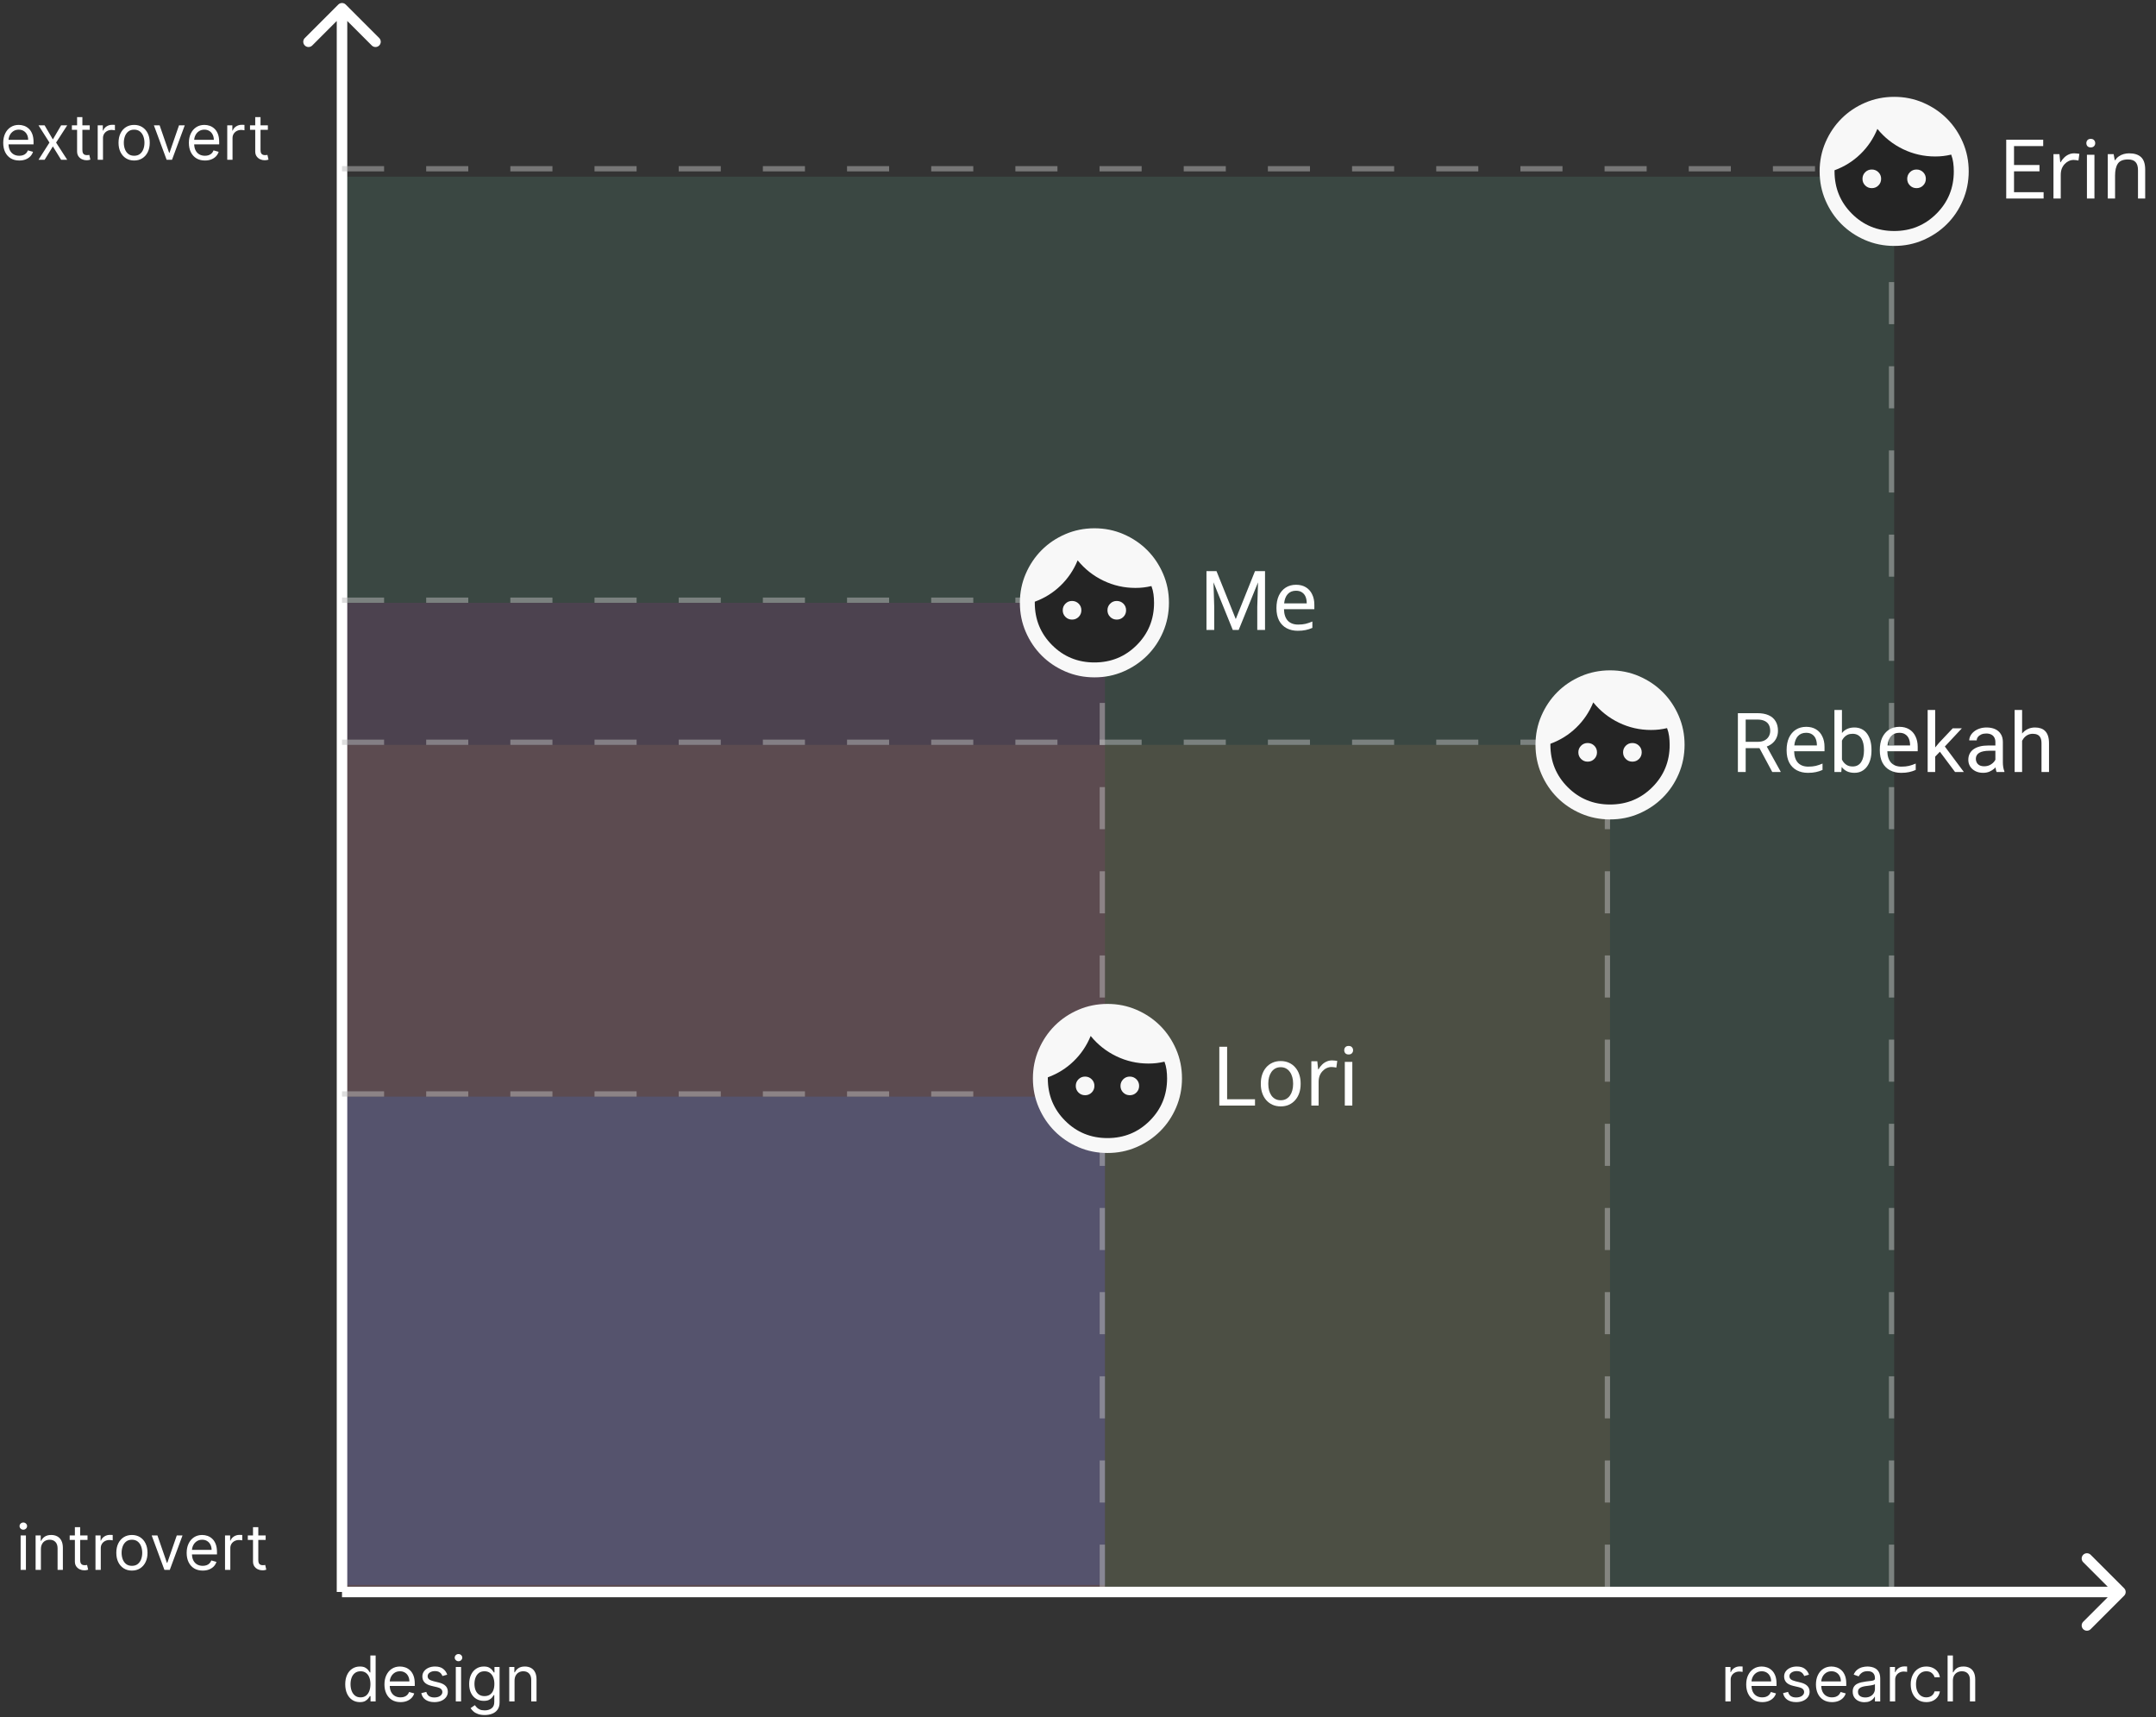 <svg width="521" height="415" viewBox="0 0 521 415" fill="none" xmlns="http://www.w3.org/2000/svg">
<rect x="0" y="0" width="521" height="415" fill="#333333" stroke="none"/>
<rect x="83" y="265" width="184" height="118" fill="#0066FF" fill-opacity="0.2"/>
<rect x="82.644" y="145.676" width="184.363" height="237.764" fill="#FF00C4" fill-opacity="0.1"/>
<rect x="82.644" y="180.005" width="306.424" height="203.435" fill="#FF8C4E" fill-opacity="0.1"/>
<rect x="82.644" y="42.687" width="375.083" height="340.753" fill="#7BFFCA" fill-opacity="0.1"/>
<path d="M83.546 1.101C83.049 0.604 82.244 0.604 81.747 1.101L73.656 9.193C73.159 9.689 73.159 10.494 73.656 10.991C74.152 11.487 74.957 11.487 75.454 10.991L82.647 3.798L89.839 10.991C90.335 11.487 91.141 11.487 91.637 10.991C92.134 10.494 92.134 9.689 91.637 9.193L83.546 1.101ZM83.918 384.712L83.918 2L81.375 2L81.375 384.712L83.918 384.712Z" fill="white"/>
<path d="M513.301 385.611C513.798 385.114 513.798 384.309 513.301 383.813L505.21 375.721C504.713 375.224 503.908 375.224 503.412 375.721C502.915 376.217 502.915 377.023 503.412 377.519L510.604 384.712L503.412 391.904C502.915 392.401 502.915 393.206 503.412 393.702C503.908 394.199 504.713 394.199 505.21 393.702L513.301 385.611ZM82.647 385.983H512.402V383.44H82.647V385.983Z" fill="white"/>
<path d="M4.66 38.788C3.858 38.788 3.166 38.611 2.584 38.257C2.007 37.9 1.56 37.401 1.246 36.762C0.936 36.119 0.78 35.371 0.78 34.519C0.78 33.666 0.936 32.915 1.246 32.265C1.56 31.611 1.998 31.102 2.557 30.737C3.121 30.369 3.778 30.184 4.53 30.184C4.963 30.184 5.391 30.256 5.814 30.401C6.236 30.546 6.621 30.78 6.968 31.105C7.315 31.427 7.591 31.853 7.797 32.384C8.003 32.915 8.106 33.569 8.106 34.345V34.887H1.69L1.69 33.782H6.805C6.805 33.312 6.711 32.893 6.523 32.525C6.339 32.157 6.076 31.866 5.732 31.653C5.393 31.439 4.992 31.333 4.53 31.333C4.02 31.333 3.58 31.459 3.208 31.712C2.839 31.961 2.556 32.286 2.357 32.688C2.158 33.088 2.059 33.518 2.059 33.977V34.714C2.059 35.342 2.167 35.875 2.384 36.312C2.604 36.746 2.91 37.076 3.3 37.304C3.69 37.528 4.143 37.64 4.66 37.64C4.996 37.64 5.299 37.593 5.57 37.499C5.844 37.401 6.081 37.257 6.28 37.065C6.478 36.87 6.632 36.628 6.74 36.339L7.976 36.686C7.846 37.105 7.627 37.474 7.32 37.791C7.013 38.106 6.634 38.351 6.182 38.528C5.731 38.702 5.223 38.788 4.66 38.788ZM10.781 30.293L12.775 33.695L14.769 30.293H16.242L13.555 34.454L16.242 38.615H14.769L12.775 35.386L10.781 38.615H9.307L11.951 34.454L9.307 30.293H10.781ZM21.686 30.293V31.376H17.373V30.293H21.686ZM18.63 28.299H19.909L19.909 36.231C19.909 36.592 19.962 36.863 20.066 37.044C20.175 37.221 20.312 37.34 20.478 37.401C20.648 37.459 20.827 37.488 21.014 37.488C21.155 37.488 21.271 37.481 21.361 37.466C21.451 37.448 21.524 37.434 21.578 37.423L21.838 38.572C21.751 38.604 21.63 38.637 21.475 38.669C21.32 38.705 21.123 38.723 20.884 38.723C20.523 38.723 20.169 38.646 19.822 38.49C19.479 38.335 19.194 38.098 18.966 37.781C18.742 37.463 18.63 37.062 18.63 36.578L18.63 28.299ZM23.61 38.615L23.61 30.293H24.845V31.55H24.932C25.084 31.138 25.358 30.804 25.755 30.547C26.153 30.291 26.601 30.163 27.099 30.163C27.193 30.163 27.31 30.164 27.451 30.168C27.592 30.172 27.699 30.177 27.771 30.184V31.485C27.728 31.474 27.628 31.457 27.473 31.436C27.321 31.411 27.16 31.398 26.991 31.398C26.586 31.398 26.225 31.483 25.907 31.653C25.593 31.819 25.344 32.05 25.159 32.346C24.979 32.639 24.888 32.973 24.888 33.349L24.888 38.615H23.61ZM32.414 38.788C31.663 38.788 31.004 38.609 30.437 38.252C29.873 37.894 29.433 37.394 29.115 36.751C28.8 36.108 28.643 35.357 28.643 34.497C28.643 33.63 28.8 32.873 29.115 32.227C29.433 31.58 29.873 31.078 30.437 30.721C31.004 30.363 31.663 30.184 32.414 30.184C33.166 30.184 33.823 30.363 34.386 30.721C34.954 31.078 35.394 31.58 35.709 32.227C36.026 32.873 36.185 33.63 36.185 34.497C36.185 35.357 36.026 36.108 35.709 36.751C35.394 37.394 34.954 37.894 34.386 38.252C33.823 38.609 33.166 38.788 32.414 38.788ZM32.414 37.64C32.985 37.64 33.455 37.493 33.823 37.201C34.191 36.908 34.464 36.523 34.641 36.047C34.818 35.57 34.907 35.053 34.907 34.497C34.907 33.941 34.818 33.422 34.641 32.942C34.464 32.462 34.191 32.073 33.823 31.777C33.455 31.481 32.985 31.333 32.414 31.333C31.844 31.333 31.374 31.481 31.006 31.777C30.637 32.073 30.364 32.462 30.187 32.942C30.01 33.422 29.922 33.941 29.922 34.497C29.922 35.053 30.01 35.57 30.187 36.047C30.364 36.523 30.637 36.908 31.006 37.201C31.374 37.493 31.844 37.64 32.414 37.64ZM44.645 30.293L41.567 38.615H40.267L37.189 30.293H38.576L40.873 36.925H40.96L43.257 30.293H44.645ZM49.523 38.788C48.722 38.788 48.03 38.611 47.448 38.257C46.87 37.9 46.424 37.401 46.11 36.762C45.8 36.119 45.644 35.371 45.644 34.519C45.644 33.666 45.8 32.915 46.11 32.265C46.424 31.611 46.861 31.102 47.421 30.737C47.985 30.369 48.642 30.184 49.394 30.184C49.827 30.184 50.255 30.256 50.678 30.401C51.1 30.546 51.485 30.78 51.832 31.105C52.178 31.427 52.455 31.853 52.661 32.384C52.867 32.915 52.969 33.569 52.969 34.345V34.887H46.554V33.782H51.669C51.669 33.312 51.575 32.893 51.387 32.525C51.203 32.157 50.94 31.866 50.596 31.653C50.257 31.439 49.856 31.333 49.394 31.333C48.884 31.333 48.444 31.459 48.072 31.712C47.703 31.961 47.419 32.286 47.221 32.688C47.022 33.088 46.923 33.518 46.923 33.977V34.714C46.923 35.342 47.031 35.875 47.248 36.312C47.468 36.746 47.773 37.076 48.164 37.304C48.554 37.528 49.007 37.64 49.523 37.64C49.859 37.64 50.163 37.593 50.434 37.499C50.708 37.401 50.945 37.257 51.144 37.065C51.342 36.87 51.496 36.628 51.604 36.339L52.84 36.686C52.709 37.105 52.491 37.474 52.184 37.791C51.877 38.106 51.498 38.351 51.046 38.528C50.594 38.702 50.087 38.788 49.523 38.788ZM54.915 38.615V30.293H56.15V31.55H56.237C56.388 31.138 56.663 30.804 57.06 30.547C57.458 30.291 57.906 30.163 58.404 30.163C58.498 30.163 58.615 30.164 58.756 30.168C58.897 30.172 59.004 30.177 59.076 30.184V31.485C59.032 31.474 58.933 31.457 58.778 31.436C58.626 31.411 58.465 31.398 58.296 31.398C57.891 31.398 57.53 31.483 57.212 31.653C56.898 31.819 56.648 32.05 56.464 32.346C56.284 32.639 56.193 32.973 56.193 33.349V38.615H54.915ZM64.732 30.293V31.376H60.419V30.293H64.732ZM61.676 28.299H62.955V36.231C62.955 36.592 63.008 36.863 63.112 37.044C63.221 37.221 63.358 37.34 63.524 37.401C63.694 37.459 63.873 37.488 64.061 37.488C64.201 37.488 64.317 37.481 64.407 37.466C64.498 37.448 64.57 37.434 64.624 37.423L64.884 38.572C64.797 38.604 64.676 38.637 64.521 38.669C64.366 38.705 64.169 38.723 63.931 38.723C63.569 38.723 63.215 38.646 62.868 38.49C62.525 38.335 62.24 38.098 62.013 37.781C61.788 37.463 61.676 37.062 61.676 36.578V28.299Z" fill="white"/>
<path d="M86.959 411.328C86.266 411.328 85.654 411.153 85.123 410.803C84.592 410.449 84.176 409.95 83.876 409.307C83.577 408.661 83.427 407.897 83.427 407.015C83.427 406.141 83.577 405.383 83.876 404.74C84.176 404.097 84.593 403.6 85.128 403.25C85.663 402.899 86.28 402.724 86.981 402.724C87.523 402.724 87.951 402.814 88.265 402.995C88.583 403.172 88.825 403.374 88.991 403.602C89.161 403.826 89.293 404.01 89.387 404.154H89.495V400.058H90.774V411.155H89.538V409.876H89.387C89.293 410.028 89.159 410.219 88.986 410.45C88.812 410.678 88.565 410.882 88.243 411.063C87.922 411.24 87.494 411.328 86.959 411.328ZM87.133 410.179C87.646 410.179 88.079 410.046 88.433 409.779C88.787 409.508 89.056 409.134 89.24 408.657C89.425 408.177 89.517 407.622 89.517 406.994C89.517 406.372 89.426 405.829 89.246 405.363C89.065 404.893 88.798 404.528 88.444 404.268C88.09 404.005 87.653 403.873 87.133 403.873C86.591 403.873 86.139 404.012 85.778 404.29C85.421 404.564 85.151 404.938 84.971 405.411C84.794 405.881 84.705 406.408 84.705 406.994C84.705 407.586 84.796 408.124 84.976 408.608C85.16 409.089 85.431 409.472 85.789 409.757C86.15 410.039 86.598 410.179 87.133 410.179ZM96.782 411.328C95.981 411.328 95.289 411.151 94.707 410.797C94.129 410.44 93.683 409.941 93.369 409.302C93.058 408.659 92.903 407.911 92.903 407.059C92.903 406.206 93.058 405.455 93.369 404.805C93.683 404.151 94.12 403.642 94.68 403.277C95.244 402.908 95.901 402.724 96.653 402.724C97.086 402.724 97.514 402.796 97.937 402.941C98.359 403.085 98.744 403.32 99.091 403.645C99.437 403.967 99.714 404.393 99.92 404.924C100.126 405.455 100.228 406.109 100.228 406.885V407.427H93.813V406.322H98.928C98.928 405.852 98.834 405.433 98.646 405.065C98.462 404.696 98.198 404.406 97.855 404.192C97.516 403.979 97.115 403.873 96.653 403.873C96.143 403.873 95.703 403.999 95.331 404.252C94.962 404.501 94.678 404.826 94.48 405.227C94.281 405.628 94.182 406.058 94.182 406.517V407.254C94.182 407.882 94.29 408.415 94.507 408.852C94.727 409.285 95.032 409.616 95.423 409.844C95.813 410.068 96.266 410.179 96.782 410.179C97.118 410.179 97.422 410.133 97.693 410.039C97.967 409.941 98.204 409.797 98.403 409.605C98.601 409.41 98.755 409.168 98.863 408.879L100.098 409.226C99.968 409.645 99.75 410.013 99.443 410.331C99.136 410.645 98.757 410.891 98.305 411.068C97.853 411.241 97.346 411.328 96.782 411.328ZM108.069 404.696L106.92 405.021C106.848 404.83 106.741 404.644 106.6 404.463C106.463 404.279 106.275 404.127 106.037 404.008C105.798 403.889 105.493 403.829 105.121 403.829C104.612 403.829 104.187 403.947 103.848 404.182C103.512 404.413 103.344 404.707 103.344 405.065C103.344 405.383 103.46 405.634 103.691 405.818C103.922 406.002 104.283 406.156 104.774 406.278L106.01 406.582C106.754 406.762 107.308 407.039 107.673 407.411C108.038 407.779 108.22 408.254 108.22 408.836C108.22 409.313 108.083 409.739 107.809 410.114C107.538 410.49 107.158 410.786 106.671 411.003C106.183 411.22 105.616 411.328 104.969 411.328C104.121 411.328 103.418 411.144 102.862 410.775C102.305 410.407 101.953 409.869 101.805 409.161L103.019 408.857C103.134 409.305 103.353 409.641 103.674 409.865C104 410.089 104.424 410.201 104.948 410.201C105.544 410.201 106.017 410.075 106.367 409.822C106.721 409.565 106.898 409.258 106.898 408.901C106.898 408.612 106.797 408.37 106.595 408.175C106.393 407.976 106.082 407.828 105.663 407.73L104.276 407.405C103.514 407.225 102.954 406.945 102.596 406.566C102.242 406.183 102.065 405.704 102.065 405.13C102.065 404.66 102.197 404.245 102.461 403.884C102.728 403.522 103.091 403.239 103.55 403.033C104.012 402.827 104.536 402.724 105.121 402.724C105.945 402.724 106.591 402.905 107.061 403.266C107.534 403.627 107.87 404.104 108.069 404.696ZM110.145 411.155V402.832H111.424V411.155H110.145ZM110.795 401.445C110.546 401.445 110.331 401.36 110.151 401.191C109.974 401.021 109.885 400.817 109.885 400.578C109.885 400.34 109.974 400.136 110.151 399.966C110.331 399.796 110.546 399.712 110.795 399.712C111.045 399.712 111.258 399.796 111.435 399.966C111.615 400.136 111.706 400.34 111.706 400.578C111.706 400.817 111.615 401.021 111.435 401.191C111.258 401.36 111.045 401.445 110.795 401.445ZM117.125 414.449C116.507 414.449 115.976 414.37 115.532 414.211C115.088 414.055 114.718 413.849 114.421 413.593C114.129 413.34 113.896 413.069 113.722 412.78L114.741 412.065C114.857 412.217 115.003 412.39 115.18 412.585C115.357 412.784 115.599 412.955 115.906 413.1C116.217 413.248 116.623 413.322 117.125 413.322C117.797 413.322 118.351 413.159 118.788 412.834C119.226 412.509 119.444 412 119.444 411.306V409.616H119.336C119.242 409.768 119.108 409.956 118.935 410.179C118.765 410.4 118.519 410.597 118.198 410.77C117.88 410.94 117.45 411.025 116.908 411.025C116.237 411.025 115.633 410.866 115.099 410.548C114.568 410.23 114.147 409.768 113.836 409.161C113.529 408.554 113.376 407.817 113.376 406.95C113.376 406.098 113.526 405.355 113.825 404.723C114.125 404.088 114.542 403.596 115.077 403.25C115.612 402.899 116.229 402.724 116.93 402.724C117.472 402.724 117.902 402.814 118.22 402.995C118.541 403.172 118.787 403.374 118.956 403.602C119.13 403.826 119.263 404.01 119.357 404.154H119.487V402.832H120.723V411.393C120.723 412.108 120.56 412.69 120.235 413.138C119.914 413.589 119.48 413.92 118.935 414.129C118.393 414.342 117.79 414.449 117.125 414.449ZM117.082 409.876C117.595 409.876 118.028 409.759 118.382 409.524C118.736 409.289 119.005 408.951 119.189 408.511C119.374 408.07 119.466 407.543 119.466 406.929C119.466 406.329 119.375 405.8 119.195 405.341C119.014 404.882 118.747 404.523 118.393 404.263C118.039 404.003 117.602 403.873 117.082 403.873C116.54 403.873 116.088 404.01 115.727 404.284C115.37 404.559 115.1 404.927 114.92 405.39C114.743 405.852 114.654 406.365 114.654 406.929C114.654 407.507 114.745 408.018 114.925 408.462C115.11 408.903 115.38 409.249 115.738 409.502C116.099 409.751 116.547 409.876 117.082 409.876ZM124.342 406.148V411.155H123.063V402.832H124.299V404.133H124.407C124.602 403.71 124.898 403.371 125.296 403.114C125.693 402.854 126.206 402.724 126.834 402.724C127.398 402.724 127.891 402.84 128.314 403.071C128.736 403.298 129.065 403.645 129.3 404.111C129.535 404.573 129.652 405.159 129.652 405.867V411.155H128.373V405.953C128.373 405.3 128.203 404.79 127.864 404.425C127.524 404.057 127.058 403.873 126.466 403.873C126.058 403.873 125.693 403.961 125.372 404.138C125.054 404.315 124.803 404.573 124.618 404.913C124.434 405.253 124.342 405.664 124.342 406.148Z" fill="white"/>
<path d="M416.941 411.155V402.832H418.176V404.089H418.263C418.415 403.678 418.689 403.344 419.086 403.087C419.484 402.831 419.932 402.702 420.43 402.702C420.524 402.702 420.641 402.704 420.782 402.708C420.923 402.711 421.03 402.717 421.102 402.724V404.024C421.059 404.014 420.959 403.997 420.804 403.976C420.652 403.95 420.492 403.938 420.322 403.938C419.917 403.938 419.556 404.023 419.238 404.192C418.924 404.359 418.675 404.59 418.49 404.886C418.31 405.178 418.22 405.513 418.22 405.888V411.155H416.941ZM425.854 411.328C425.052 411.328 424.36 411.151 423.779 410.797C423.201 410.44 422.755 409.941 422.44 409.302C422.13 408.659 421.974 407.911 421.974 407.059C421.974 406.206 422.13 405.455 422.44 404.805C422.755 404.151 423.192 403.642 423.751 403.277C424.315 402.908 424.972 402.724 425.724 402.724C426.157 402.724 426.585 402.796 427.008 402.941C427.43 403.085 427.815 403.32 428.162 403.645C428.509 403.967 428.785 404.393 428.991 404.924C429.197 405.455 429.3 406.109 429.3 406.885V407.427H422.885V406.322H427.999C427.999 405.852 427.905 405.433 427.718 405.065C427.533 404.696 427.27 404.406 426.927 404.192C426.587 403.979 426.186 403.873 425.724 403.873C425.214 403.873 424.774 403.999 424.402 404.252C424.033 404.501 423.75 404.826 423.551 405.227C423.352 405.628 423.253 406.058 423.253 406.517V407.254C423.253 407.882 423.361 408.415 423.578 408.852C423.798 409.285 424.104 409.616 424.494 409.844C424.884 410.068 425.337 410.179 425.854 410.179C426.19 410.179 426.493 410.133 426.764 410.039C427.039 409.941 427.275 409.797 427.474 409.605C427.672 409.41 427.826 409.168 427.934 408.879L429.17 409.226C429.04 409.645 428.821 410.013 428.514 410.331C428.207 410.645 427.828 410.891 427.376 411.068C426.925 411.241 426.417 411.328 425.854 411.328ZM437.14 404.696L435.991 405.021C435.919 404.83 435.812 404.644 435.671 404.463C435.534 404.279 435.346 404.127 435.108 404.008C434.87 403.889 434.564 403.829 434.192 403.829C433.683 403.829 433.259 403.947 432.919 404.182C432.583 404.413 432.415 404.707 432.415 405.065C432.415 405.383 432.531 405.634 432.762 405.818C432.993 406.002 433.354 406.156 433.846 406.278L435.081 406.582C435.825 406.762 436.379 407.039 436.744 407.411C437.109 407.779 437.292 408.254 437.292 408.836C437.292 409.313 437.154 409.739 436.88 410.114C436.609 410.49 436.23 410.786 435.742 411.003C435.254 411.22 434.687 411.328 434.041 411.328C433.192 411.328 432.489 411.144 431.933 410.775C431.377 410.407 431.024 409.869 430.876 409.161L432.09 408.857C432.206 409.305 432.424 409.641 432.746 409.865C433.071 410.089 433.495 410.201 434.019 410.201C434.615 410.201 435.088 410.075 435.439 409.822C435.793 409.565 435.969 409.258 435.969 408.901C435.969 408.612 435.868 408.37 435.666 408.175C435.464 407.976 435.153 407.828 434.734 407.73L433.347 407.405C432.585 407.225 432.025 406.945 431.667 406.566C431.313 406.183 431.136 405.704 431.136 405.13C431.136 404.66 431.268 404.245 431.532 403.884C431.799 403.522 432.162 403.239 432.621 403.033C433.083 402.827 433.607 402.724 434.192 402.724C435.016 402.724 435.662 402.905 436.132 403.266C436.605 403.627 436.941 404.104 437.14 404.696ZM442.706 411.328C441.904 411.328 441.212 411.151 440.63 410.797C440.053 410.44 439.606 409.941 439.292 409.302C438.982 408.659 438.826 407.911 438.826 407.059C438.826 406.206 438.982 405.455 439.292 404.805C439.606 404.151 440.044 403.642 440.603 403.277C441.167 402.908 441.824 402.724 442.576 402.724C443.009 402.724 443.437 402.796 443.86 402.941C444.282 403.085 444.667 403.32 445.014 403.645C445.361 403.967 445.637 404.393 445.843 404.924C446.049 405.455 446.152 406.109 446.152 406.885V407.427H439.736V406.322H444.851C444.851 405.852 444.757 405.433 444.57 405.065C444.385 404.696 444.122 404.406 443.778 404.192C443.439 403.979 443.038 403.873 442.576 403.873C442.066 403.873 441.626 403.999 441.254 404.252C440.885 404.501 440.602 404.826 440.403 405.227C440.204 405.628 440.105 406.058 440.105 406.517V407.254C440.105 407.882 440.213 408.415 440.43 408.852C440.65 409.285 440.956 409.616 441.346 409.844C441.736 410.068 442.189 410.179 442.706 410.179C443.042 410.179 443.345 410.133 443.616 410.039C443.89 409.941 444.127 409.797 444.326 409.605C444.524 409.41 444.678 409.168 444.786 408.879L446.022 409.226C445.892 409.645 445.673 410.013 445.366 410.331C445.059 410.645 444.68 410.891 444.228 411.068C443.777 411.241 443.269 411.328 442.706 411.328ZM450.546 411.35C450.018 411.35 449.54 411.25 449.11 411.052C448.68 410.85 448.339 410.559 448.086 410.179C447.833 409.797 447.707 409.334 447.707 408.792C447.707 408.316 447.801 407.929 447.988 407.633C448.176 407.333 448.427 407.098 448.742 406.929C449.056 406.759 449.403 406.632 449.782 406.549C450.165 406.463 450.549 406.394 450.936 406.343C451.442 406.278 451.852 406.23 452.166 406.197C452.484 406.161 452.715 406.101 452.859 406.018C453.007 405.935 453.081 405.791 453.081 405.585V405.542C453.081 405.007 452.935 404.592 452.643 404.295C452.354 403.999 451.915 403.851 451.326 403.851C450.716 403.851 450.237 403.985 449.89 404.252C449.543 404.519 449.3 404.805 449.159 405.108L447.945 404.675C448.162 404.169 448.451 403.775 448.812 403.493C449.177 403.208 449.574 403.009 450.004 402.897C450.437 402.782 450.864 402.724 451.283 402.724C451.55 402.724 451.857 402.757 452.204 402.822C452.554 402.883 452.892 403.011 453.217 403.206C453.546 403.401 453.818 403.696 454.035 404.089C454.252 404.483 454.36 405.011 454.36 405.672V411.155H453.081V410.028H453.016C452.93 410.208 452.785 410.402 452.583 410.608C452.381 410.813 452.112 410.989 451.776 411.133C451.44 411.278 451.03 411.35 450.546 411.35ZM450.741 410.201C451.247 410.201 451.673 410.102 452.02 409.903C452.37 409.704 452.634 409.448 452.811 409.134C452.991 408.82 453.081 408.489 453.081 408.142V406.972C453.027 407.037 452.908 407.097 452.724 407.151C452.543 407.201 452.334 407.246 452.095 407.286C451.861 407.322 451.631 407.355 451.407 407.384C451.187 407.409 451.008 407.431 450.871 407.449C450.539 407.492 450.228 407.562 449.939 407.66C449.654 407.754 449.422 407.897 449.245 408.088C449.072 408.276 448.985 408.532 448.985 408.857C448.985 409.302 449.15 409.638 449.478 409.865C449.811 410.089 450.232 410.201 450.741 410.201ZM456.694 411.155V402.832H457.929V404.089H458.016C458.168 403.678 458.442 403.344 458.84 403.087C459.237 402.831 459.685 402.702 460.183 402.702C460.277 402.702 460.395 402.704 460.536 402.708C460.676 402.711 460.783 402.717 460.855 402.724V404.024C460.812 404.014 460.713 403.997 460.557 403.976C460.406 403.95 460.245 403.938 460.075 403.938C459.67 403.938 459.309 404.023 458.991 404.192C458.677 404.359 458.428 404.59 458.244 404.886C458.063 405.178 457.973 405.513 457.973 405.888V411.155H456.694ZM465.499 411.328C464.718 411.328 464.047 411.144 463.483 410.775C462.92 410.407 462.486 409.9 462.183 409.253C461.879 408.606 461.728 407.868 461.728 407.037C461.728 406.192 461.883 405.446 462.194 404.799C462.508 404.149 462.945 403.642 463.505 403.277C464.068 402.908 464.726 402.724 465.477 402.724C466.062 402.724 466.589 402.832 467.059 403.049C467.529 403.266 467.913 403.569 468.213 403.959C468.513 404.35 468.699 404.805 468.771 405.325H467.492C467.395 404.946 467.178 404.61 466.842 404.317C466.51 404.021 466.062 403.873 465.499 403.873C465 403.873 464.563 404.003 464.187 404.263C463.815 404.519 463.525 404.882 463.315 405.352C463.109 405.818 463.006 406.365 463.006 406.994C463.006 407.637 463.107 408.196 463.31 408.673C463.516 409.15 463.805 409.52 464.177 409.784C464.552 410.048 464.993 410.179 465.499 410.179C465.831 410.179 466.133 410.122 466.403 410.006C466.674 409.891 466.904 409.724 467.092 409.508C467.279 409.291 467.413 409.031 467.492 408.727H468.771C468.699 409.219 468.52 409.661 468.235 410.055C467.953 410.445 467.579 410.756 467.113 410.987C466.651 411.214 466.113 411.328 465.499 411.328ZM471.919 406.148V411.155H470.64V400.058H471.919V404.133H472.028C472.223 403.703 472.515 403.362 472.905 403.109C473.299 402.852 473.823 402.724 474.477 402.724C475.044 402.724 475.54 402.838 475.967 403.065C476.393 403.289 476.723 403.634 476.958 404.1C477.196 404.563 477.316 405.151 477.316 405.867V411.155H476.037V405.953C476.037 405.292 475.865 404.781 475.522 404.42C475.183 404.055 474.711 403.873 474.108 403.873C473.689 403.873 473.313 403.961 472.981 404.138C472.652 404.315 472.392 404.573 472.201 404.913C472.013 405.253 471.919 405.664 471.919 406.148Z" fill="white"/>
<path d="M493.84 46.439V47.972H486.311V46.439H493.84ZM486.691 33.754V47.972H484.807V33.754H486.691ZM492.844 39.867V41.4H486.311V39.867H492.844ZM493.742 33.754V35.297H486.311V33.754H493.742ZM501.223 37.052C501.423 37.052 501.637 37.066 501.863 37.092C502.103 37.106 502.31 37.132 502.483 37.172L502.263 38.792C502.09 38.752 501.897 38.719 501.683 38.692C501.483 38.666 501.29 38.652 501.103 38.652C500.69 38.652 500.297 38.739 499.923 38.912C499.55 39.086 499.217 39.332 498.923 39.652C498.63 39.959 498.397 40.332 498.223 40.772C498.063 41.212 497.983 41.706 497.983 42.252V47.972H496.223V37.252H497.663L497.863 39.212H497.943C498.17 38.812 498.443 38.452 498.763 38.132C499.083 37.799 499.45 37.539 499.863 37.352C500.277 37.152 500.73 37.052 501.223 37.052ZM506.125 37.406V47.972H504.309V37.406H506.125ZM504.172 34.603C504.172 34.31 504.26 34.063 504.436 33.861C504.618 33.659 504.885 33.558 505.236 33.558C505.581 33.558 505.845 33.659 506.027 33.861C506.216 34.063 506.311 34.31 506.311 34.603C506.311 34.883 506.216 35.124 506.027 35.326C505.845 35.521 505.581 35.619 505.236 35.619C504.885 35.619 504.618 35.521 504.436 35.326C504.26 35.124 504.172 34.883 504.172 34.603ZM514.508 37.052C515.788 37.052 516.755 37.366 517.408 37.992C518.062 38.606 518.388 39.606 518.388 40.992V47.972H516.648V41.112C516.648 40.246 516.455 39.599 516.068 39.172C515.682 38.746 515.075 38.532 514.248 38.532C513.062 38.532 512.242 38.866 511.788 39.532C511.335 40.199 511.108 41.159 511.108 42.412V47.972H509.348V37.252H510.768L511.028 38.712H511.128C511.368 38.339 511.662 38.032 512.008 37.792C512.368 37.539 512.762 37.352 513.188 37.232C513.615 37.112 514.055 37.052 514.508 37.052Z" fill="white"/>
<path d="M292.141 138.014H293.967L298.625 149.606L303.273 138.014H305.109L299.328 152.233H297.902L292.141 138.014ZM291.545 138.014H293.156L293.42 146.686V152.233H291.545V138.014ZM304.084 138.014H305.695V152.233H303.82V146.686L304.084 138.014ZM313.195 141.313C314.115 141.313 314.902 141.513 315.555 141.913C316.222 142.313 316.729 142.879 317.075 143.613C317.435 144.333 317.615 145.179 317.615 146.153V147.213H310.275C310.302 148.426 310.609 149.353 311.195 149.993C311.795 150.619 312.629 150.933 313.695 150.933C314.375 150.933 314.975 150.873 315.495 150.753C316.029 150.619 316.575 150.433 317.135 150.193V151.733C316.589 151.973 316.049 152.146 315.515 152.253C314.982 152.373 314.349 152.433 313.615 152.433C312.602 152.433 311.702 152.226 310.915 151.813C310.142 151.399 309.535 150.786 309.095 149.973C308.669 149.146 308.455 148.139 308.455 146.953C308.455 145.779 308.649 144.773 309.035 143.933C309.435 143.093 309.989 142.446 310.695 141.993C311.415 141.539 312.249 141.313 313.195 141.313ZM313.175 142.753C312.335 142.753 311.669 143.026 311.175 143.573C310.695 144.106 310.409 144.853 310.315 145.813H315.775C315.775 145.199 315.682 144.666 315.495 144.213C315.309 143.759 315.022 143.406 314.635 143.153C314.262 142.886 313.775 142.753 313.175 142.753Z" fill="white"/>
<path d="M4.985 379.368V371.046H6.263V379.368H4.985ZM5.635 369.659C5.386 369.659 5.171 369.574 4.99 369.404C4.813 369.234 4.725 369.03 4.725 368.792C4.725 368.553 4.813 368.349 4.99 368.18C5.171 368.01 5.386 367.925 5.635 367.925C5.884 367.925 6.097 368.01 6.274 368.18C6.455 368.349 6.545 368.553 6.545 368.792C6.545 369.03 6.455 369.234 6.274 369.404C6.097 369.574 5.884 369.659 5.635 369.659ZM9.884 374.362V379.368H8.605V371.046H9.841V372.346H9.949C10.144 371.924 10.44 371.584 10.838 371.328C11.235 371.067 11.748 370.937 12.377 370.937C12.94 370.937 13.433 371.053 13.856 371.284C14.278 371.512 14.607 371.859 14.842 372.324C15.077 372.787 15.194 373.372 15.194 374.08V379.368H13.915V374.167C13.915 373.513 13.745 373.004 13.406 372.639C13.066 372.27 12.601 372.086 12.008 372.086C11.6 372.086 11.235 372.175 10.914 372.352C10.596 372.529 10.345 372.787 10.161 373.126C9.976 373.466 9.884 373.878 9.884 374.362ZM21.15 371.046V372.129H16.837V371.046H21.15ZM18.094 369.052H19.373V376.984C19.373 377.345 19.425 377.616 19.53 377.797C19.638 377.974 19.776 378.093 19.942 378.154C20.111 378.212 20.29 378.241 20.478 378.241C20.619 378.241 20.735 378.234 20.825 378.219C20.915 378.201 20.987 378.187 21.042 378.176L21.302 379.325C21.215 379.357 21.094 379.39 20.939 379.422C20.783 379.458 20.586 379.476 20.348 379.476C19.987 379.476 19.633 379.399 19.286 379.243C18.943 379.088 18.658 378.852 18.43 378.534C18.206 378.216 18.094 377.815 18.094 377.331V369.052ZM23.073 379.368V371.046H24.309V372.303H24.395C24.547 371.891 24.822 371.557 25.219 371.3C25.616 371.044 26.064 370.916 26.563 370.916C26.657 370.916 26.774 370.918 26.915 370.921C27.056 370.925 27.162 370.93 27.235 370.937V372.238C27.191 372.227 27.092 372.211 26.936 372.189C26.785 372.164 26.624 372.151 26.454 372.151C26.05 372.151 25.689 372.236 25.371 372.406C25.056 372.572 24.807 372.803 24.623 373.099C24.442 373.392 24.352 373.726 24.352 374.102V379.368H23.073ZM31.878 379.541C31.127 379.541 30.467 379.363 29.9 379.005C29.337 378.647 28.896 378.147 28.578 377.504C28.264 376.861 28.107 376.11 28.107 375.25C28.107 374.383 28.264 373.627 28.578 372.98C28.896 372.333 29.337 371.831 29.9 371.474C30.467 371.116 31.127 370.937 31.878 370.937C32.629 370.937 33.287 371.116 33.85 371.474C34.417 371.831 34.858 372.333 35.172 372.98C35.49 373.627 35.649 374.383 35.649 375.25C35.649 376.11 35.49 376.861 35.172 377.504C34.858 378.147 34.417 378.647 33.85 379.005C33.287 379.363 32.629 379.541 31.878 379.541ZM31.878 378.393C32.449 378.393 32.918 378.247 33.287 377.954C33.655 377.661 33.928 377.277 34.105 376.8C34.282 376.323 34.37 375.807 34.37 375.25C34.37 374.694 34.282 374.176 34.105 373.695C33.928 373.215 33.655 372.827 33.287 372.53C32.918 372.234 32.449 372.086 31.878 372.086C31.307 372.086 30.838 372.234 30.469 372.53C30.101 372.827 29.828 373.215 29.651 373.695C29.474 374.176 29.386 374.694 29.386 375.25C29.386 375.807 29.474 376.323 29.651 376.8C29.828 377.277 30.101 377.661 30.469 377.954C30.838 378.247 31.307 378.393 31.878 378.393ZM44.108 371.046L41.031 379.368H39.73L36.653 371.046H38.04L40.337 377.678H40.424L42.721 371.046H44.108ZM48.987 379.541C48.185 379.541 47.494 379.364 46.912 379.011C46.334 378.653 45.888 378.154 45.574 377.515C45.263 376.872 45.108 376.124 45.108 375.272C45.108 374.419 45.263 373.668 45.574 373.018C45.888 372.364 46.325 371.855 46.885 371.49C47.448 371.122 48.106 370.937 48.857 370.937C49.291 370.937 49.719 371.01 50.141 371.154C50.564 371.299 50.949 371.533 51.295 371.859C51.642 372.18 51.918 372.606 52.124 373.137C52.33 373.668 52.433 374.322 52.433 375.099V375.64H46.018V374.535H51.133C51.133 374.066 51.039 373.647 50.851 373.278C50.667 372.91 50.403 372.619 50.06 372.406C49.721 372.193 49.319 372.086 48.857 372.086C48.348 372.086 47.907 372.212 47.535 372.465C47.167 372.715 46.883 373.04 46.684 373.441C46.486 373.842 46.386 374.271 46.386 374.73V375.467C46.386 376.096 46.495 376.628 46.712 377.065C46.932 377.499 47.237 377.829 47.627 378.057C48.017 378.281 48.471 378.393 48.987 378.393C49.323 378.393 49.627 378.346 49.898 378.252C50.172 378.154 50.409 378.01 50.607 377.819C50.806 377.623 50.959 377.381 51.068 377.092L52.303 377.439C52.173 377.858 51.955 378.227 51.648 378.545C51.34 378.859 50.961 379.104 50.51 379.281C50.058 379.455 49.551 379.541 48.987 379.541ZM54.378 379.368V371.046H55.614V372.303H55.7C55.852 371.891 56.127 371.557 56.524 371.3C56.921 371.044 57.369 370.916 57.868 370.916C57.962 370.916 58.079 370.918 58.22 370.921C58.361 370.925 58.467 370.93 58.539 370.937V372.238C58.496 372.227 58.397 372.211 58.242 372.189C58.09 372.164 57.929 372.151 57.759 372.151C57.355 372.151 56.993 372.236 56.676 372.406C56.361 372.572 56.112 372.803 55.928 373.099C55.747 373.392 55.657 373.726 55.657 374.102V379.368H54.378ZM64.196 371.046V372.129H59.883V371.046H64.196ZM61.14 369.052H62.419V376.984C62.419 377.345 62.471 377.616 62.576 377.797C62.684 377.974 62.822 378.093 62.988 378.154C63.158 378.212 63.336 378.241 63.524 378.241C63.665 378.241 63.781 378.234 63.871 378.219C63.961 378.201 64.034 378.187 64.088 378.176L64.348 379.325C64.261 379.357 64.14 379.39 63.985 379.422C63.829 379.458 63.633 379.476 63.394 379.476C63.033 379.476 62.679 379.399 62.332 379.243C61.989 379.088 61.704 378.852 61.476 378.534C61.252 378.216 61.14 377.815 61.14 377.331V369.052Z" fill="white"/>
<line opacity="0.5" x1="82.647" y1="40.78" x2="457.729" y2="40.78" stroke="#BCBCBC" stroke-width="1.271" stroke-dasharray="10.17 10.17"/>
<line opacity="0.5" x1="82.647" y1="179.37" x2="389.07" y2="179.37" stroke="#BCBCBC" stroke-width="1.271" stroke-dasharray="10.17 10.17"/>
<line opacity="0.5" x1="82.647" y1="145.04" x2="267.009" y2="145.04" stroke="#BCBCBC" stroke-width="1.271" stroke-dasharray="10.17 10.17"/>
<line opacity="0.5" x1="82.647" y1="264.364" x2="236.494" y2="264.364" stroke="#BCBCBC" stroke-width="1.271" stroke-dasharray="10.17 10.17"/>
<line opacity="0.5" x1="457.093" y1="383.44" x2="457.093" y2="41.416" stroke="#BCBCBC" stroke-width="1.271" stroke-dasharray="10.17 10.17"/>
<line opacity="0.5" x1="388.433" y1="383.44" x2="388.433" y2="180.005" stroke="#BCBCBC" stroke-width="1.271" stroke-dasharray="10.17 10.17"/>
<line opacity="0.5" x1="266.373" y1="383.44" x2="266.373" y2="145.676" stroke="#BCBCBC" stroke-width="1.271" stroke-dasharray="10.17 10.17"/>
<circle cx="457.729" cy="41.416" r="15.258" fill="#242424"/>
<path d="M452.325 45.468C451.694 45.468 451.161 45.25 450.725 44.814C450.289 44.379 450.072 43.846 450.073 43.217C450.074 42.587 450.292 42.054 450.727 41.617C451.162 41.18 451.694 40.963 452.325 40.965C452.955 40.968 453.488 41.185 453.924 41.619C454.36 42.053 454.577 42.585 454.576 43.217C454.575 43.848 454.357 44.382 453.922 44.816C453.488 45.251 452.955 45.468 452.325 45.468ZM463.132 45.468C462.502 45.468 461.968 45.25 461.533 44.814C461.097 44.379 460.879 43.846 460.88 43.217C460.882 42.587 461.1 42.054 461.534 41.617C461.969 41.18 462.502 40.963 463.132 40.965C463.762 40.968 464.296 41.185 464.732 41.619C465.167 42.053 465.385 42.585 465.384 43.217C465.382 43.848 465.164 44.382 464.73 44.816C464.295 45.251 463.762 45.468 463.132 45.468ZM457.728 55.825C461.751 55.825 465.158 54.429 467.95 51.638C470.742 48.846 472.138 45.438 472.138 41.416C472.138 40.695 472.093 39.997 472.003 39.322C471.913 38.648 471.748 37.994 471.508 37.363C470.877 37.513 470.247 37.626 469.616 37.701C468.986 37.777 468.326 37.814 467.635 37.813C464.903 37.813 462.321 37.228 459.89 36.057C457.458 34.886 455.387 33.25 453.675 31.148C452.715 33.49 451.342 35.524 449.556 37.251C447.77 38.978 445.691 40.276 443.318 41.145V41.416C443.318 45.438 444.714 48.846 447.506 51.638C450.298 54.429 453.705 55.825 457.728 55.825ZM457.728 59.428C455.237 59.428 452.895 58.955 450.703 58.01C448.512 57.065 446.606 55.782 444.984 54.159C443.363 52.537 442.08 50.631 441.135 48.44C440.19 46.25 439.717 43.908 439.716 41.416C439.715 38.923 440.188 36.581 441.135 34.391C442.083 32.2 443.366 30.294 444.984 28.672C446.603 27.049 448.51 25.766 450.703 24.822C452.897 23.879 455.239 23.405 457.728 23.403C460.218 23.401 462.559 23.874 464.753 24.822C466.947 25.771 468.853 27.054 470.472 28.672C472.091 30.289 473.374 32.196 474.323 34.391C475.272 36.586 475.744 38.927 475.741 41.416C475.737 43.904 475.264 46.245 474.321 48.44C473.379 50.635 472.096 52.542 470.472 54.159C468.849 55.777 466.942 57.06 464.753 58.01C462.564 58.96 460.222 59.433 457.728 59.428Z" fill="#F8F8F8"/>
<circle cx="264.467" cy="145.676" r="15.258" fill="#242424"/>
<path d="M259.063 149.729C258.432 149.729 257.899 149.511 257.463 149.075C257.027 148.639 256.81 148.106 256.811 147.477C256.812 146.848 257.03 146.315 257.465 145.878C257.9 145.44 258.432 145.223 259.063 145.225C259.693 145.228 260.226 145.446 260.662 145.879C261.098 146.313 261.316 146.845 261.314 147.477C261.313 148.109 261.095 148.642 260.661 149.077C260.226 149.511 259.693 149.729 259.063 149.729ZM269.87 149.729C269.24 149.729 268.707 149.511 268.271 149.075C267.835 148.639 267.618 148.106 267.619 147.477C267.62 146.848 267.838 146.315 268.273 145.878C268.707 145.44 269.24 145.223 269.87 145.225C270.501 145.228 271.034 145.446 271.47 145.879C271.906 146.313 272.123 146.845 272.122 147.477C272.121 148.109 271.903 148.642 271.468 149.077C271.033 149.511 270.501 149.729 269.87 149.729ZM264.467 160.086C268.489 160.086 271.897 158.69 274.689 155.898C277.481 153.106 278.877 149.699 278.877 145.676C278.877 144.955 278.831 144.258 278.741 143.583C278.651 142.908 278.486 142.255 278.246 141.623C277.616 141.773 276.985 141.886 276.355 141.962C275.724 142.037 275.064 142.075 274.373 142.073C271.642 142.073 269.06 141.488 266.628 140.317C264.196 139.146 262.125 137.51 260.414 135.409C259.453 137.75 258.08 139.785 256.294 141.511C254.509 143.238 252.429 144.536 250.057 145.406V145.676C250.057 149.699 251.453 153.106 254.244 155.898C257.036 158.69 260.444 160.086 264.467 160.086ZM264.467 163.688C261.975 163.688 259.633 163.216 257.442 162.271C255.25 161.326 253.344 160.042 251.723 158.42C250.102 156.797 248.819 154.891 247.873 152.701C246.928 150.51 246.455 148.169 246.454 145.676C246.453 143.183 246.926 140.841 247.873 138.651C248.821 136.461 250.104 134.554 251.723 132.932C253.341 131.31 255.248 130.027 257.442 129.083C259.636 128.139 261.977 127.666 264.467 127.663C266.956 127.661 269.297 128.134 271.491 129.083C273.685 130.031 275.592 131.314 277.21 132.932C278.829 134.55 280.113 136.456 281.061 138.651C282.01 140.846 282.483 143.188 282.479 145.676C282.475 148.164 282.002 150.506 281.06 152.701C280.117 154.896 278.834 156.802 277.21 158.42C275.587 160.037 273.681 161.321 271.491 162.271C269.302 163.221 266.961 163.693 264.467 163.688Z" fill="#F8F8F8"/>
<circle cx="389.068" cy="180.005" r="15.258" fill="#242424"/>
<path d="M383.663 184.058C383.033 184.058 382.5 183.84 382.064 183.404C381.628 182.968 381.411 182.436 381.412 181.807C381.413 181.177 381.631 180.644 382.066 180.207C382.5 179.77 383.033 179.553 383.663 179.555C384.294 179.558 384.827 179.775 385.263 180.209C385.699 180.642 385.916 181.175 385.915 181.807C385.914 182.438 385.696 182.971 385.261 183.406C384.826 183.841 384.294 184.058 383.663 184.058ZM394.471 184.058C393.84 184.058 393.307 183.84 392.871 183.404C392.435 182.968 392.218 182.436 392.219 181.807C392.221 181.177 392.438 180.644 392.873 180.207C393.308 179.77 393.84 179.553 394.471 179.555C395.101 179.558 395.634 179.775 396.07 180.209C396.506 180.642 396.724 181.175 396.722 181.807C396.721 182.438 396.503 182.971 396.069 183.406C395.634 183.841 395.101 184.058 394.471 184.058ZM389.067 194.415C393.09 194.415 396.497 193.019 399.289 190.227C402.081 187.436 403.477 184.028 403.477 180.005C403.477 179.285 403.432 178.587 403.342 177.912C403.252 177.238 403.087 176.584 402.847 175.953C402.216 176.103 401.586 176.216 400.955 176.291C400.325 176.367 399.664 176.404 398.974 176.403C396.242 176.403 393.66 175.818 391.229 174.647C388.797 173.476 386.726 171.84 385.014 169.738C384.054 172.08 382.681 174.114 380.895 175.841C379.109 177.568 377.03 178.866 374.657 179.735V180.005C374.657 184.028 376.053 187.436 378.845 190.227C381.637 193.019 385.044 194.415 389.067 194.415ZM389.067 198.018C386.575 198.018 384.234 197.545 382.042 196.6C379.851 195.655 377.944 194.372 376.323 192.749C374.702 191.127 373.419 189.221 372.474 187.03C371.529 184.84 371.056 182.498 371.055 180.005C371.053 177.513 371.527 175.171 372.474 172.981C373.422 170.79 374.705 168.884 376.323 167.262C377.942 165.639 379.848 164.356 382.042 163.412C384.236 162.469 386.578 161.995 389.067 161.993C391.556 161.991 393.898 162.464 396.092 163.412C398.286 164.361 400.192 165.644 401.811 167.262C403.43 168.879 404.713 170.785 405.662 172.981C406.611 175.176 407.083 177.517 407.08 180.005C407.076 182.494 406.603 184.835 405.66 187.03C404.718 189.225 403.434 191.132 401.811 192.749C400.187 194.367 398.281 195.65 396.092 196.6C393.903 197.55 391.561 198.023 389.067 198.018Z" fill="#F8F8F8"/>
<circle cx="267.614" cy="260.615" r="15.258" fill="#242424"/>
<path d="M262.213 264.668C261.583 264.668 261.05 264.45 260.614 264.014C260.178 263.578 259.96 263.045 259.962 262.416C259.963 261.787 260.181 261.254 260.616 260.817C261.05 260.38 261.583 260.162 262.213 260.165C262.844 260.167 263.377 260.385 263.813 260.818C264.249 261.252 264.466 261.785 264.465 262.416C264.464 263.048 264.246 263.581 263.811 264.016C263.376 264.45 262.844 264.668 262.213 264.668ZM273.021 264.668C272.39 264.668 271.857 264.45 271.421 264.014C270.985 263.578 270.768 263.045 270.769 262.416C270.77 261.787 270.988 261.254 271.423 260.817C271.858 260.38 272.39 260.162 273.021 260.165C273.651 260.167 274.184 260.385 274.62 260.818C275.056 261.252 275.273 261.785 275.272 262.416C275.271 263.048 275.053 263.581 274.618 264.016C274.184 264.45 273.651 264.668 273.021 264.668ZM267.617 275.025C271.64 275.025 275.047 273.629 277.839 270.837C280.631 268.045 282.027 264.638 282.027 260.615C282.027 259.894 281.982 259.197 281.892 258.522C281.802 257.847 281.637 257.194 281.396 256.562C280.766 256.712 280.136 256.825 279.505 256.901C278.875 256.976 278.214 257.014 277.524 257.012C274.792 257.012 272.21 256.427 269.778 255.256C267.347 254.085 265.275 252.449 263.564 250.348C262.603 252.689 261.23 254.724 259.445 256.45C257.659 258.177 255.58 259.475 253.207 260.345V260.615C253.207 264.638 254.603 268.045 257.395 270.837C260.187 273.629 263.594 275.025 267.617 275.025ZM267.617 278.627C265.125 278.627 262.784 278.155 260.592 277.21C258.401 276.265 256.494 274.981 254.873 273.359C253.252 271.736 251.969 269.83 251.024 267.64C250.079 265.449 249.606 263.108 249.604 260.615C249.603 258.122 250.076 255.78 251.024 253.59C251.971 251.4 253.254 249.493 254.873 247.871C256.492 246.249 258.398 244.966 260.592 244.022C262.786 243.078 265.128 242.605 267.617 242.603C270.106 242.6 272.448 243.073 274.642 244.022C276.836 244.971 278.742 246.254 280.361 247.871C281.979 249.489 283.263 251.395 284.212 253.59C285.16 255.785 285.633 258.127 285.629 260.615C285.626 263.103 285.153 265.445 284.21 267.64C283.267 269.835 281.984 271.741 280.361 273.359C278.737 274.976 276.831 276.26 274.642 277.21C272.453 278.16 270.111 278.632 267.617 278.627Z" fill="#F8F8F8"/>
<path d="M303.273 265.639V267.172H296.164V265.639H303.273ZM296.535 252.953V267.172H294.65V252.953H296.535ZM304.68 262.006V261.781C304.68 261.019 304.79 260.313 305.012 259.662C305.233 259.004 305.552 258.435 305.969 257.953C306.385 257.465 306.89 257.087 307.482 256.82C308.075 256.547 308.739 256.41 309.475 256.41C310.217 256.41 310.884 256.547 311.477 256.82C312.076 257.087 312.583 257.465 313 257.953C313.423 258.435 313.745 259.004 313.967 259.662C314.188 260.313 314.299 261.019 314.299 261.781V262.006C314.299 262.767 314.188 263.474 313.967 264.125C313.745 264.776 313.423 265.346 313 265.834C312.583 266.316 312.079 266.693 311.486 266.967C310.9 267.234 310.236 267.367 309.494 267.367C308.752 267.367 308.085 267.234 307.492 266.967C306.9 266.693 306.392 266.316 305.969 265.834C305.552 265.346 305.233 264.776 305.012 264.125C304.79 263.474 304.68 262.767 304.68 262.006ZM306.486 261.781V262.006C306.486 262.533 306.548 263.031 306.672 263.5C306.796 263.962 306.981 264.372 307.229 264.73C307.482 265.088 307.798 265.372 308.176 265.58C308.553 265.782 308.993 265.883 309.494 265.883C309.989 265.883 310.422 265.782 310.793 265.58C311.171 265.372 311.483 265.088 311.73 264.73C311.978 264.372 312.163 263.962 312.287 263.5C312.417 263.031 312.482 262.533 312.482 262.006V261.781C312.482 261.26 312.417 260.769 312.287 260.307C312.163 259.838 311.975 259.424 311.721 259.066C311.473 258.702 311.161 258.415 310.783 258.207C310.412 257.999 309.976 257.894 309.475 257.894C308.98 257.894 308.544 257.999 308.166 258.207C307.795 258.415 307.482 258.702 307.229 259.066C306.981 259.424 306.796 259.838 306.672 260.307C306.548 260.769 306.486 261.26 306.486 261.781ZM321.888 256.252C322.088 256.252 322.301 256.265 322.528 256.292C322.768 256.305 322.974 256.332 323.148 256.372L322.928 257.992C322.754 257.952 322.561 257.918 322.348 257.892C322.148 257.865 321.954 257.852 321.768 257.852C321.354 257.852 320.961 257.938 320.588 258.112C320.214 258.285 319.881 258.532 319.588 258.852C319.294 259.158 319.061 259.532 318.888 259.972C318.728 260.412 318.648 260.905 318.648 261.452V267.172H316.888V256.452H318.328L318.528 258.412H318.608C318.834 258.012 319.108 257.652 319.428 257.332C319.748 256.998 320.114 256.738 320.528 256.552C320.941 256.352 321.394 256.252 321.888 256.252ZM326.789 256.605V267.172H324.973V256.605H326.789ZM324.836 253.803C324.836 253.51 324.924 253.262 325.1 253.06C325.282 252.859 325.549 252.758 325.9 252.758C326.245 252.758 326.509 252.859 326.691 253.06C326.88 253.262 326.975 253.51 326.975 253.803C326.975 254.083 326.88 254.323 326.691 254.525C326.509 254.721 326.245 254.818 325.9 254.818C325.549 254.818 325.282 254.721 325.1 254.525C324.924 254.323 324.836 254.083 324.836 253.803Z" fill="white"/>
<path d="M419.962 172.343H424.669C425.737 172.343 426.638 172.506 427.374 172.832C428.116 173.157 428.679 173.639 429.063 174.277C429.454 174.909 429.649 175.687 429.649 176.611C429.649 177.262 429.516 177.858 429.249 178.398C428.989 178.932 428.611 179.388 428.116 179.765C427.628 180.136 427.042 180.413 426.358 180.595L425.831 180.8H421.407L421.388 179.267H424.728C425.405 179.267 425.968 179.15 426.417 178.916C426.866 178.675 427.205 178.353 427.433 177.949C427.66 177.545 427.774 177.099 427.774 176.611C427.774 176.064 427.667 175.586 427.452 175.175C427.237 174.765 426.899 174.45 426.437 174.228C425.981 174 425.392 173.886 424.669 173.886H421.847V186.562H419.962V172.343ZM428.272 186.562L424.815 180.117L426.778 180.107L430.284 186.445V186.562H428.272ZM436.476 175.642C437.396 175.642 438.182 175.842 438.836 176.242C439.502 176.642 440.009 177.209 440.356 177.942C440.716 178.662 440.896 179.509 440.896 180.482V181.542H433.556C433.582 182.756 433.889 183.682 434.476 184.322C435.076 184.949 435.909 185.262 436.976 185.262C437.656 185.262 438.256 185.202 438.776 185.082C439.309 184.949 439.856 184.762 440.416 184.522V186.062C439.869 186.302 439.329 186.476 438.796 186.582C438.262 186.702 437.629 186.762 436.896 186.762C435.882 186.762 434.982 186.556 434.196 186.142C433.422 185.729 432.816 185.116 432.376 184.302C431.949 183.476 431.736 182.469 431.736 181.282C431.736 180.109 431.929 179.102 432.316 178.262C432.716 177.422 433.269 176.776 433.976 176.322C434.696 175.869 435.529 175.642 436.476 175.642ZM436.456 177.082C435.616 177.082 434.949 177.356 434.456 177.902C433.976 178.436 433.689 179.182 433.596 180.142H439.056C439.056 179.529 438.962 178.996 438.776 178.542C438.589 178.089 438.302 177.736 437.916 177.482C437.542 177.216 437.056 177.082 436.456 177.082ZM443.292 171.562H445.108V184.511L444.952 186.562H443.292V171.562ZM452.247 181.191V181.396C452.247 182.164 452.156 182.877 451.974 183.535C451.791 184.186 451.524 184.752 451.173 185.234C450.821 185.716 450.392 186.09 449.884 186.357C449.376 186.624 448.793 186.757 448.136 186.757C447.465 186.757 446.876 186.644 446.368 186.416C445.867 186.181 445.444 185.846 445.099 185.41C444.754 184.974 444.477 184.446 444.269 183.828C444.067 183.209 443.927 182.513 443.849 181.738V180.84C443.927 180.058 444.067 179.358 444.269 178.74C444.477 178.121 444.754 177.594 445.099 177.158C445.444 176.715 445.867 176.38 446.368 176.152C446.869 175.918 447.452 175.8 448.116 175.8C448.78 175.8 449.369 175.931 449.884 176.191C450.398 176.445 450.828 176.81 451.173 177.285C451.524 177.76 451.791 178.33 451.974 178.994C452.156 179.651 452.247 180.384 452.247 181.191ZM450.431 181.396V181.191C450.431 180.664 450.382 180.169 450.284 179.707C450.187 179.238 450.03 178.828 449.815 178.476C449.601 178.118 449.317 177.838 448.966 177.636C448.614 177.428 448.181 177.324 447.667 177.324C447.211 177.324 446.814 177.402 446.476 177.558C446.144 177.715 445.86 177.926 445.626 178.193C445.392 178.453 445.2 178.753 445.05 179.091C444.907 179.424 444.799 179.769 444.728 180.127V182.48C444.832 182.936 445.001 183.375 445.235 183.799C445.476 184.215 445.795 184.557 446.192 184.824C446.596 185.091 447.094 185.224 447.687 185.224C448.175 185.224 448.591 185.127 448.937 184.931C449.288 184.729 449.571 184.453 449.786 184.101C450.007 183.75 450.17 183.343 450.274 182.881C450.379 182.418 450.431 181.924 450.431 181.396ZM458.995 175.642C459.915 175.642 460.702 175.842 461.355 176.242C462.022 176.642 462.529 177.209 462.875 177.942C463.235 178.662 463.415 179.509 463.415 180.482V181.542H456.075C456.102 182.756 456.409 183.682 456.995 184.322C457.595 184.949 458.429 185.262 459.495 185.262C460.175 185.262 460.775 185.202 461.295 185.082C461.829 184.949 462.375 184.762 462.935 184.522V186.062C462.389 186.302 461.849 186.476 461.315 186.582C460.782 186.702 460.149 186.762 459.415 186.762C458.402 186.762 457.502 186.556 456.715 186.142C455.942 185.729 455.335 185.116 454.895 184.302C454.469 183.476 454.255 182.469 454.255 181.282C454.255 180.109 454.449 179.102 454.835 178.262C455.235 177.422 455.789 176.776 456.495 176.322C457.215 175.869 458.049 175.642 458.995 175.642ZM458.975 177.082C458.135 177.082 457.469 177.356 456.975 177.902C456.495 178.436 456.209 179.182 456.115 180.142H461.575C461.575 179.529 461.482 178.996 461.295 178.542C461.109 178.089 460.822 177.736 460.435 177.482C460.062 177.216 459.575 177.082 458.975 177.082ZM467.638 171.562V186.562H465.821V171.562H467.638ZM474.093 175.996L469.483 180.927L466.905 183.603L466.759 181.679L468.604 179.472L471.886 175.996H474.093ZM472.442 186.562L468.673 181.523L469.61 179.912L474.571 186.562H472.442ZM482.188 184.756V179.316C482.188 178.899 482.104 178.538 481.935 178.232C481.772 177.92 481.524 177.679 481.192 177.509C480.86 177.34 480.45 177.256 479.962 177.256C479.506 177.256 479.106 177.334 478.761 177.49C478.422 177.646 478.155 177.851 477.96 178.105C477.771 178.359 477.677 178.632 477.677 178.925H475.87C475.87 178.548 475.968 178.174 476.163 177.802C476.358 177.431 476.638 177.096 477.003 176.797C477.374 176.491 477.817 176.25 478.331 176.074C478.852 175.892 479.431 175.8 480.069 175.8C480.838 175.8 481.515 175.931 482.101 176.191C482.693 176.452 483.155 176.845 483.487 177.373C483.826 177.894 483.995 178.548 483.995 179.336V184.257C483.995 184.609 484.024 184.983 484.083 185.381C484.148 185.778 484.243 186.119 484.366 186.406V186.562H482.481C482.39 186.354 482.319 186.077 482.267 185.732C482.215 185.381 482.188 185.055 482.188 184.756ZM482.501 180.156L482.521 181.425H480.694C480.18 181.425 479.721 181.468 479.317 181.552C478.914 181.631 478.575 181.751 478.302 181.914C478.028 182.077 477.82 182.282 477.677 182.529C477.534 182.77 477.462 183.053 477.462 183.379C477.462 183.711 477.537 184.013 477.687 184.287C477.836 184.56 478.061 184.778 478.36 184.941C478.666 185.097 479.041 185.175 479.483 185.175C480.037 185.175 480.525 185.058 480.948 184.824C481.371 184.59 481.707 184.303 481.954 183.965C482.208 183.626 482.345 183.297 482.364 182.978L483.136 183.847C483.09 184.121 482.966 184.424 482.765 184.756C482.563 185.088 482.293 185.407 481.954 185.713C481.622 186.012 481.225 186.263 480.763 186.465C480.307 186.66 479.793 186.757 479.22 186.757C478.504 186.757 477.875 186.618 477.335 186.338C476.801 186.058 476.384 185.683 476.085 185.215C475.792 184.739 475.646 184.209 475.646 183.623C475.646 183.056 475.756 182.558 475.978 182.129C476.199 181.692 476.518 181.331 476.935 181.045C477.351 180.752 477.853 180.53 478.438 180.381C479.024 180.231 479.679 180.156 480.401 180.156H482.501ZM488.644 171.562V186.562H486.837V171.562H488.644ZM488.214 180.879L487.462 180.849C487.468 180.127 487.576 179.459 487.784 178.847C487.993 178.229 488.285 177.692 488.663 177.236C489.041 176.78 489.49 176.429 490.011 176.181C490.538 175.927 491.121 175.8 491.759 175.8C492.28 175.8 492.748 175.872 493.165 176.015C493.582 176.152 493.937 176.373 494.229 176.679C494.529 176.985 494.757 177.382 494.913 177.871C495.069 178.353 495.147 178.942 495.147 179.638V186.562H493.331V179.619C493.331 179.065 493.25 178.623 493.087 178.291C492.924 177.952 492.687 177.708 492.374 177.558C492.062 177.402 491.677 177.324 491.222 177.324C490.772 177.324 490.362 177.418 489.991 177.607C489.627 177.796 489.311 178.056 489.044 178.388C488.784 178.72 488.578 179.101 488.429 179.531C488.285 179.954 488.214 180.403 488.214 180.879Z" fill="white"/>
</svg>
